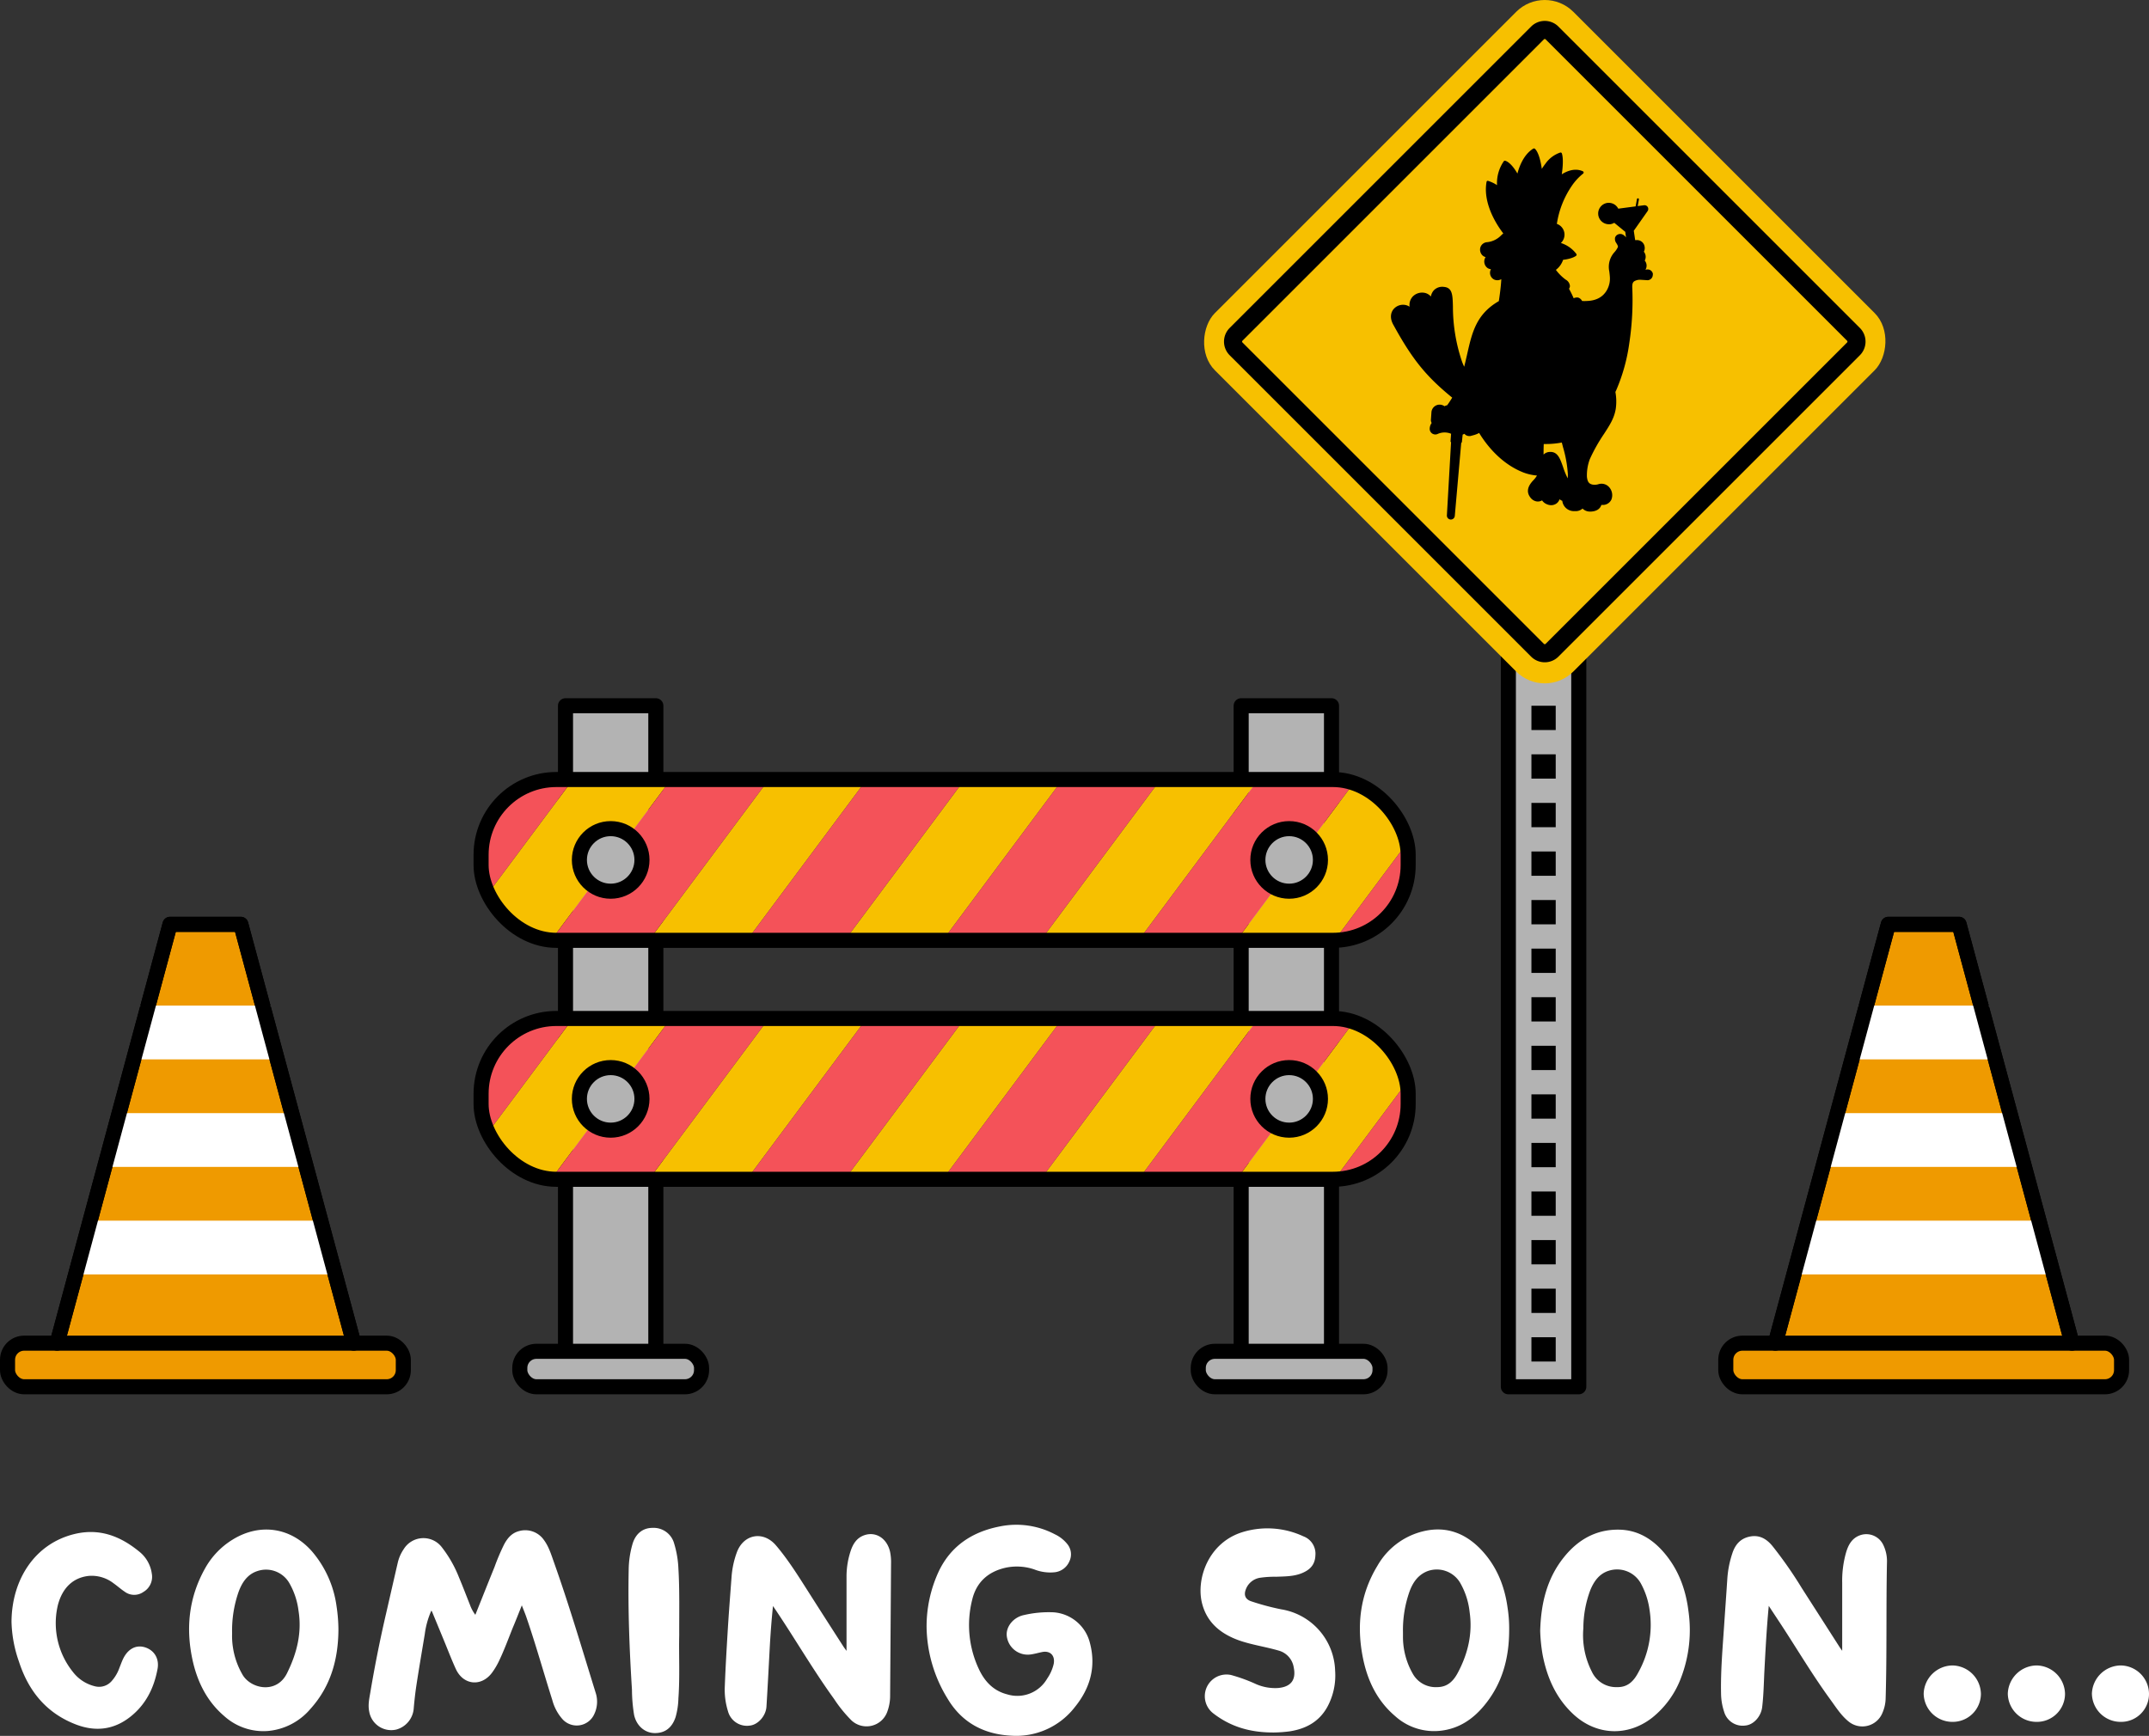 <svg xmlns="http://www.w3.org/2000/svg" xmlns:xlink="http://www.w3.org/1999/xlink" width="712.92" height="576.01" viewBox="0 0 712.92 576.01"><rect x="0" y="0" width="712.92" height="576.01" fill="#333333" stroke="none"/><defs><clipPath id="a"><rect x="159.6" y="258.66" width="307.55" height="53.36" rx="24.97" fill="none"/></clipPath><clipPath id="b"><rect x="159.6" y="337.95" width="307.55" height="53.36" rx="24.97" fill="none"/></clipPath></defs><rect x="500.39" y="172.36" width="23.36" height="287.8" fill="#b3b3b3" stroke="#000" stroke-linecap="round" stroke-linejoin="round" stroke-width="5"/><rect x="428.37" y="29.28" width="168.19" height="168.19" rx="13.41" transform="translate(230.27 -329.16) rotate(45)" fill="#f7c000"/><path d="M512.47,216.76a3.39,3.39,0,0,1-2.41-1l-100-100a3.4,3.4,0,0,1,0-4.82l100-100a3.4,3.4,0,0,1,4.82,0l100,100a3.4,3.4,0,0,1,0,4.82l-100,100A3.39,3.39,0,0,1,512.47,216.76Z" fill="#f7c000"/><path d="M512.47,216.76a3.39,3.39,0,0,1-2.41-1l-100-100a3.4,3.4,0,0,1,0-4.82l100-100a3.4,3.4,0,0,1,4.82,0l100,100a3.4,3.4,0,0,1,0,4.82l-100,100A3.39,3.39,0,0,1,512.47,216.76Z" fill="none" stroke="#000" stroke-linecap="round" stroke-linejoin="round" stroke-width="6"/><path d="M514.15,146.46h-2v0C512.85,146.49,513.52,146.48,514.15,146.46Z" fill="none"/><path d="M487.36,119.3l.06-.38c0,.19-.09.37-.13.56Z" fill="none"/><path d="M518.12,146.84a27.91,27.91,0,0,1-5.43.49h-.56c0,1.42,0,2.61-.06,3.51a3,3,0,0,1,2.1-.88c2.55-.13,3.37,2.2,4.25,4.67l.14.4a25.73,25.73,0,0,0,1.52,3.69c0-.41,0-.85,0-1.35a40.3,40.3,0,0,0-1.58-8.89C518.41,147.94,518.26,147.39,518.12,146.84Z" fill="none"/><path d="M548.36,91.05a1.77,1.77,0,0,0-2-1.63h0l-.49.09a2.61,2.61,0,0,0-.24-3.05,2.62,2.62,0,0,0,.27-1.73,2.51,2.51,0,0,0-.56-1.2,2.64,2.64,0,0,0,.25-1.69,2.55,2.55,0,0,0-2.66-2.17l-.47,0L542,76.57l4.58-6.52a1.24,1.24,0,0,0-1.18-1.94l-2.1.27.4-2.18a.34.34,0,0,0-.27-.39.33.33,0,0,0-.38.27l-.44,2.4-5.76.76a3.65,3.65,0,0,0-1-1.21,3.6,3.6,0,0,0-2.63-.7,3.56,3.56,0,0,0,.46,7.08,3.59,3.59,0,0,0,.47,0,3.56,3.56,0,0,0,1.37-.48l3.66,3,.24,1.86a3,3,0,0,0-1.17-1,1.87,1.87,0,0,0-1.69.1h0a1.65,1.65,0,0,0-.78,1,2.3,2.3,0,0,0,.38,1.7c.65,1,.63,1.26.52,1.49a7.25,7.25,0,0,1-1,1.5,7.25,7.25,0,0,0-1.82,6.4c.06.4.13,1,.19,1.72a7.78,7.78,0,0,1-.92,4.48c-1.3,2.35-3.54,3.59-6.66,3.69a12.14,12.14,0,0,1-1.62,0,2.27,2.27,0,0,0-1.3-1.13,2.53,2.53,0,0,0-1.49.23c-.29-.67-.82-1.83-1.55-3.16a1.59,1.59,0,0,0,.3-1,2.66,2.66,0,0,0-1.37-2,15.28,15.28,0,0,1-3.28-3.26,6.93,6.93,0,0,0,2.39-3.34c3.15-.37,4.26-1.29,4.33-1.35a.46.46,0,0,0,.09-.57,10.31,10.31,0,0,0-5.16-3.66,3.78,3.78,0,0,0-1.33-6.34,30.33,30.33,0,0,1,5-12.68,18.43,18.43,0,0,1,3.7-4,.48.48,0,0,0,.19-.41.47.47,0,0,0-.26-.36c-2.74-1.27-5.58.09-7,1,.77-5.21.06-6.81,0-7a.43.43,0,0,0-.51-.22,9.81,9.81,0,0,0-4.91,3.7,19.92,19.92,0,0,0-1.2,1.71c-.79-5.51-2.2-6.6-2.36-6.71a.44.44,0,0,0-.48,0c-3.27,2-4.72,6.21-5.25,8.27-2.21-3.83-3.9-4.22-4.1-4.25a.44.44,0,0,0-.43.17,12.82,12.82,0,0,0-2.24,7.92,11.77,11.77,0,0,0-2.9-1.39.42.42,0,0,0-.36,0,.41.41,0,0,0-.21.3c-.83,4.49.8,9,2.32,12a32.63,32.63,0,0,0,3.23,5.11l-.61.54a7.56,7.56,0,0,1-4.73,2.37,2.51,2.51,0,0,0-2.23,1.63,2.67,2.67,0,0,0,.63,2.72,2.32,2.32,0,0,0,1.08.6,2.43,2.43,0,0,0-.41,1,2.67,2.67,0,0,0,1,2.59,2.28,2.28,0,0,0,1.18.42,2.43,2.43,0,0,0-.31,1.24,2.46,2.46,0,0,0,1.35,2.19,2.59,2.59,0,0,0,2.39-.12c-.13,2.74-.68,6.39-.82,7.29-7.51,4.33-8.89,10.45-10.49,17.53-.31,1.38-.64,2.79-1,4.24a16.13,16.13,0,0,1-.86-2.11A56.8,56.8,0,0,1,482,101.75c-.1-3.94-.16-6.33-3.06-6.56a3.86,3.86,0,0,0-3.25,1.12,4.05,4.05,0,0,0-1,2.08A3.75,3.75,0,0,0,473,97.27a4.34,4.34,0,0,0-4.38,1.18,4.16,4.16,0,0,0-1,3.33,3.75,3.75,0,0,0-1.9-.64A4.09,4.09,0,0,0,462,103c-.49.8-1.1,2.51.33,4.94h0c6.2,11.28,10.72,16.9,19.43,24-.5.84-1.05,1.68-1.67,2.53a2.67,2.67,0,0,0-.88.33,2.81,2.81,0,0,0-1.55-.53,2.72,2.72,0,0,0-2.79,2.54l-.17,2.45a1.91,1.91,0,0,0,.25,1.09,3.32,3.32,0,0,0-.65,1.8,1.87,1.87,0,0,0,2.56,1.88,5.59,5.59,0,0,1,4.53-.1l-.18,2.45a.43.43,0,0,0,.17.38L480,171a1.32,1.32,0,0,0,.33.95,1.34,1.34,0,0,0,.91.44h.08a1.31,1.31,0,0,0,1.3-1.2l2.13-24.22h0a.43.43,0,0,0,.23-.35l.25-2.4.59-.28a2,2,0,0,0,1.53.75,2,2,0,0,0,.42,0h0l1.35-.37a8,8,0,0,0,1.58-.66c.22.37.46.74.71,1.13,2.65,4,7.21,9.34,14,12a16.61,16.61,0,0,0,4.47,1,7.15,7.15,0,0,1-1.11,1.48c-2.08,2.13-2.43,4-1.09,5.79a3.26,3.26,0,0,0,2.27,1.35h.27a2.52,2.52,0,0,0,1.35-.38,3.44,3.44,0,0,0,1.45,1.22,3.66,3.66,0,0,0,1.57.38,3.06,3.06,0,0,0,1.79-.58,2.91,2.91,0,0,0,1-1.4,2.41,2.41,0,0,0,.57.39l.33.15a3.87,3.87,0,0,0,3.71,3.41l.6,0a3.33,3.33,0,0,0,2.41-.85,3.44,3.44,0,0,0,2.55,1h.28c2.06-.11,3.08-1.1,3.42-2.21h.23a3.11,3.11,0,0,0,3.09-1.77,4,4,0,0,0-.71-4.08,3.38,3.38,0,0,0-3.66-1,4.21,4.21,0,0,1-2,.08c-.82-.22-1.56-.6-1.75-2.59a15.4,15.4,0,0,1,.94-5.77,56.11,56.11,0,0,1,4.76-8.47c1.86-2.87,3.34-5.14,3.86-8.23a17.19,17.19,0,0,0-.11-5.65l.28-.6A59.73,59.73,0,0,0,540.49,114a95.86,95.86,0,0,0,1-18.77c0-1.15.21-1.68.85-2h0a3.73,3.73,0,0,1,2-.39l2.22.14h0a1.78,1.78,0,0,0,1.74-1.9Zm-61,28.25-.07.18c0-.19.09-.37.13-.56Zm32.72,39.42a25.73,25.73,0,0,1-1.52-3.69l-.14-.4c-.88-2.47-1.7-4.8-4.25-4.67a3,3,0,0,0-2.1.88c0-.9,0-2.09.06-3.51h.56a27.91,27.91,0,0,0,5.43-.49c.14.55.29,1.1.43,1.64a40.3,40.3,0,0,1,1.58,8.89C520.13,157.87,520.12,158.31,520.08,158.72Z"/><rect x="508.04" y="443.72" width="8.06" height="8.06"/><rect x="508.04" y="427.6" width="8.06" height="8.06"/><rect x="508.04" y="411.48" width="8.06" height="8.06"/><rect x="508.04" y="395.36" width="8.06" height="8.06"/><rect x="508.04" y="379.24" width="8.06" height="8.06"/><rect x="508.04" y="363.13" width="8.06" height="8.06"/><rect x="508.04" y="347.01" width="8.06" height="8.06"/><rect x="508.04" y="330.89" width="8.06" height="8.06"/><rect x="508.04" y="314.77" width="8.06" height="8.06"/><rect x="508.04" y="298.65" width="8.06" height="8.06"/><rect x="508.04" y="282.54" width="8.06" height="8.06"/><rect x="508.04" y="266.42" width="8.06" height="8.06"/><rect x="508.04" y="250.3" width="8.06" height="8.06"/><rect x="508.04" y="234.18" width="8.06" height="8.06"/><rect x="187.6" y="234.18" width="29.97" height="220.09" fill="#b3b3b3" stroke="#000" stroke-linecap="round" stroke-linejoin="round" stroke-width="5"/><rect x="411.75" y="234.18" width="29.97" height="220.09" fill="#b3b3b3" stroke="#000" stroke-linecap="round" stroke-linejoin="round" stroke-width="5"/><rect x="172.44" y="448.39" width="60.3" height="11.77" rx="5.51" fill="#b3b3b3" stroke="#000" stroke-linecap="round" stroke-linejoin="round" stroke-width="5"/><rect x="397.52" y="448.39" width="60.3" height="11.77" rx="5.51" fill="#b3b3b3" stroke="#000" stroke-linecap="round" stroke-linejoin="round" stroke-width="5"/><g clip-path="url(#a)"><polygon points="200.49 244.98 200.25 244.98 132.82 335.51 133.05 335.51 165.31 335.51 232.74 244.98 200.49 244.98" fill="#f7c000"/><polygon points="265.46 244.98 265.23 244.98 197.79 335.51 198.03 335.51 230.28 335.51 297.71 244.98 265.46 244.98" fill="#f7c000"/><polygon points="330.44 244.98 330.2 244.98 262.77 335.51 263 335.51 295.26 335.51 362.69 244.98 330.44 244.98" fill="#f7c000"/><polygon points="395.41 244.98 395.18 244.98 327.75 335.51 327.98 335.51 360.23 335.51 427.67 244.98 395.41 244.98" fill="#f7c000"/><polygon points="460.39 244.98 460.15 244.98 392.72 335.51 392.96 335.51 425.21 335.51 492.64 244.98 460.39 244.98" fill="#f7c000"/><polygon points="525.37 244.98 525.13 244.98 457.7 335.51 457.93 335.51 490.19 335.51 557.62 244.98 525.37 244.98" fill="#f7c000"/><polygon points="167.76 244.98 100.33 335.51 132.82 335.51 200.25 244.98 167.76 244.98" fill="#f45259"/><polygon points="232.97 244.98 232.74 244.98 165.31 335.51 165.54 335.51 197.79 335.51 265.23 244.98 232.97 244.98" fill="#f45259"/><polygon points="297.95 244.98 297.71 244.98 230.28 335.51 230.52 335.51 262.77 335.51 330.2 244.98 297.95 244.98" fill="#f45259"/><polygon points="362.93 244.98 362.69 244.98 295.26 335.51 295.49 335.51 327.75 335.51 395.18 244.98 362.93 244.98" fill="#f45259"/><polygon points="427.9 244.98 427.67 244.98 360.23 335.51 360.47 335.51 392.72 335.51 460.15 244.98 427.9 244.98" fill="#f45259"/><polygon points="492.88 244.98 492.64 244.98 425.21 335.51 425.45 335.51 457.7 335.51 525.13 244.98 492.88 244.98" fill="#f45259"/><polygon points="557.86 244.98 557.62 244.98 490.19 335.51 490.42 335.51 522.67 335.51 590.11 244.98 557.86 244.98" fill="#f45259"/><polygon points="590.34 244.98 590.11 244.98 522.67 335.51 522.91 335.51 555.4 335.51 622.83 244.98 590.34 244.98" fill="#f7c000"/></g><rect x="159.6" y="258.66" width="307.55" height="53.36" rx="24.97" fill="none" stroke="#000" stroke-linecap="round" stroke-linejoin="round" stroke-width="5"/><g clip-path="url(#b)"><polygon points="200.49 324.27 200.25 324.27 132.82 414.8 133.05 414.8 165.31 414.8 232.74 324.27 200.49 324.27" fill="#f7c000"/><polygon points="265.46 324.27 265.23 324.27 197.79 414.8 198.03 414.8 230.28 414.8 297.71 324.27 265.46 324.27" fill="#f7c000"/><polygon points="330.44 324.27 330.2 324.27 262.77 414.8 263 414.8 295.26 414.8 362.69 324.27 330.44 324.27" fill="#f7c000"/><polygon points="395.41 324.27 395.18 324.27 327.75 414.8 327.98 414.8 360.23 414.8 427.67 324.27 395.41 324.27" fill="#f7c000"/><polygon points="460.39 324.27 460.15 324.27 392.72 414.8 392.96 414.8 425.21 414.8 492.64 324.27 460.39 324.27" fill="#f7c000"/><polygon points="525.37 324.27 525.13 324.27 457.7 414.8 457.93 414.8 490.19 414.8 557.62 324.27 525.37 324.27" fill="#f7c000"/><polygon points="167.76 324.27 100.33 414.8 132.82 414.8 200.25 324.27 167.76 324.27" fill="#f45259"/><polygon points="232.97 324.27 232.74 324.27 165.31 414.8 165.54 414.8 197.79 414.8 265.23 324.27 232.97 324.27" fill="#f45259"/><polygon points="297.95 324.27 297.71 324.27 230.28 414.8 230.52 414.8 262.77 414.8 330.2 324.27 297.95 324.27" fill="#f45259"/><polygon points="362.93 324.27 362.69 324.27 295.26 414.8 295.49 414.8 327.75 414.8 395.18 324.27 362.93 324.27" fill="#f45259"/><polygon points="427.9 324.27 427.67 324.27 360.23 414.8 360.47 414.8 392.72 414.8 460.15 324.27 427.9 324.27" fill="#f45259"/><polygon points="492.88 324.27 492.64 324.27 425.21 414.8 425.45 414.8 457.7 414.8 525.13 324.27 492.88 324.27" fill="#f45259"/><polygon points="557.86 324.27 557.62 324.27 490.19 414.8 490.42 414.8 522.67 414.8 590.11 324.27 557.86 324.27" fill="#f45259"/><polygon points="590.34 324.27 590.11 324.27 522.67 414.8 522.91 414.8 555.4 414.8 622.83 324.27 590.34 324.27" fill="#f7c000"/></g><rect x="159.6" y="337.95" width="307.55" height="53.36" rx="24.97" fill="none" stroke="#000" stroke-linecap="round" stroke-linejoin="round" stroke-width="5"/><circle cx="202.59" cy="285.34" r="10.38" fill="#b3b3b3" stroke="#000" stroke-linecap="round" stroke-linejoin="round" stroke-width="5"/><circle cx="202.59" cy="364.63" r="10.38" fill="#b3b3b3" stroke="#000" stroke-linecap="round" stroke-linejoin="round" stroke-width="5"/><circle cx="427.67" cy="285.34" r="10.38" fill="#b3b3b3" stroke="#000" stroke-linecap="round" stroke-linejoin="round" stroke-width="5"/><circle cx="427.67" cy="364.63" r="10.38" fill="#b3b3b3" stroke="#000" stroke-linecap="round" stroke-linejoin="round" stroke-width="5"/><polygon points="649.91 306.71 626.44 306.71 587.02 452.92 689.33 452.92 649.91 306.71" fill="#ef9a00" stroke="#000" stroke-linecap="round" stroke-linejoin="round" stroke-width="5"/><rect x="572.52" y="445.69" width="131.3" height="14.47" rx="5.51" fill="#ef9a00" stroke="#000" stroke-linecap="round" stroke-linejoin="round" stroke-width="5"/><rect x="597.52" y="405.04" width="81.3" height="17.84" fill="#fff"/><rect x="607.14" y="369.36" width="62.06" height="17.84" fill="#fff"/><rect x="616.59" y="333.68" width="43.17" height="17.84" fill="#fff"/><polyline points="687.38 445.69 649.91 306.71 626.44 306.71 588.97 445.69" fill="none" stroke="#000" stroke-linecap="round" stroke-linejoin="round" stroke-width="5"/><polygon points="79.89 306.71 56.41 306.71 16.99 452.92 119.31 452.92 79.89 306.71" fill="#ef9a00" stroke="#000" stroke-linecap="round" stroke-linejoin="round" stroke-width="5"/><rect x="2.5" y="445.69" width="131.3" height="14.47" rx="5.51" fill="#ef9a00" stroke="#000" stroke-linecap="round" stroke-linejoin="round" stroke-width="5"/><rect x="27.5" y="405.04" width="81.3" height="17.84" fill="#fff"/><rect x="37.12" y="369.36" width="62.06" height="17.84" fill="#fff"/><rect x="46.56" y="333.68" width="43.17" height="17.84" fill="#fff"/><polyline points="117.35 445.69 79.89 306.71 56.41 306.71 18.95 445.69" fill="none" stroke="#000" stroke-linecap="round" stroke-linejoin="round" stroke-width="5"/><path d="M286.69,509.43c-2.5.88-3.74,2.92-4.51,5.28a27.06,27.06,0,0,0-1.35,8.22c0,7.7,0,15.39,0,23.09v1.78c-.47-.65-.73-1-.95-1.32-3.8-5.92-7.61-11.83-11.38-17.77-3.48-5.45-6.89-11-11.07-15.91S246.76,509,244.48,515a29.88,29.88,0,0,0-1.8,8.4c-.4,5.41-.83,10.82-1.17,16.23-.41,6.63-.81,13.26-1.06,19.9a24,24,0,0,0,1.05,8.28,6.51,6.51,0,0,0,7.22,4.78c2.72-.27,5.36-3.19,5.55-6.3.4-6.41.73-12.82,1.07-19.24.25-4.62.59-9.23,1.09-14.14l.93,1.37c6.55,9.76,12.45,19.94,19.34,29.47a44.88,44.88,0,0,0,5.78,7.12,7.31,7.31,0,0,0,11.94-3.08,15,15,0,0,0,.87-4.74q.16-22.11.31-44.21a17.17,17.17,0,0,0-.32-3.91C294.29,510.5,290.57,508.06,286.69,509.43Z" fill="#fff"/><path d="M349.56,535a36.17,36.17,0,0,0-9.74.88c-3.61.69-6.25,3.92-5.81,7.12a7,7,0,0,0,7.77,6c1.29-.16,2.56-.53,3.83-.8,2.76-.6,4.48,1.11,3.95,3.93a14.24,14.24,0,0,1-2.17,4.87,11.43,11.43,0,0,1-13.26,5.22c-4.53-1.16-7.41-4.22-9.32-8.23a34.34,34.34,0,0,1-2.3-23.13c1.36-5.78,5.21-9.32,11.05-10.65a17.9,17.9,0,0,1,9.57.56,14.35,14.35,0,0,0,6.8.93,6,6,0,0,0,4.82-3.59,5.37,5.37,0,0,0-.7-5.79,11.59,11.59,0,0,0-4.1-3.21,27.39,27.39,0,0,0-18.2-2.62c-9.15,1.77-16.3,6.42-20.36,15a43.31,43.31,0,0,0-4,18.41,46.45,46.45,0,0,0,7,23.8c4.78,8,12.16,11.82,21.21,12.24a24.55,24.55,0,0,0,21.05-9.59c5-6.18,7-13.25,4.95-21.08A13.42,13.42,0,0,0,349.56,535Z" fill="#fff"/><path d="M225.06,520.5a33.42,33.42,0,0,0-1.42-8.36,7.06,7.06,0,0,0-7.19-5.16c-3.25,0-5.63,2-6.61,5.33a31.75,31.75,0,0,0-1.27,8.27c-.28,13.4.24,26.77,1.08,40.13a53,53,0,0,0,.71,8.35c.77,3.5,3.4,5.85,6.57,6,3.54.14,6-1.66,7.2-5.31a25,25,0,0,0,.93-6.19c.52-7.17.11-14.34.27-21C225.3,534.84,225.49,527.67,225.06,520.5Z" fill="#fff"/><path d="M48.06,546.6c-3-.91-5.72.59-7.3,4-.42.91-.75,1.85-1.13,2.78A13.16,13.16,0,0,1,37,557.86a5.51,5.51,0,0,1-5.34,1.72,13.07,13.07,0,0,1-7.46-4.78,25.86,25.86,0,0,1-5-22.2c1.48-5.68,5-9.1,10.21-9.68a11.85,11.85,0,0,1,8.25,2.44c1.25.88,2.39,1.92,3.66,2.76a5.3,5.3,0,0,0,6.28.1,5.79,5.79,0,0,0,2.76-6.06,11.31,11.31,0,0,0-4.28-7.4c-6.25-5.1-13.14-7.71-21.29-5.76C11.48,512.19,3.9,524.23,3.82,538.13a42.38,42.38,0,0,0,2.46,13.2c3.18,9.86,9.16,17.17,19,20.92,6.35,2.4,12.34,1.76,17.78-2.45,5.17-4,7.94-9.45,9.15-15.73C53,550.45,51.2,547.56,48.06,546.6Z" fill="#fff"/><path d="M425,534a82,82,0,0,1-9.87-2.64c-1.93-.62-2.56-2-1.86-3.9a6,6,0,0,1,4.58-3.9,32.66,32.66,0,0,1,5.5-.36c2.92-.12,5.87-.07,8.64-1.23s4.28-2.91,4.39-5.92a6.14,6.14,0,0,0-4-6.27,28.19,28.19,0,0,0-20-1.45c-11.54,3.44-15.69,15.69-13.58,23.78,1.65,6.36,6.18,10,12.15,12.17,4.29,1.51,8.81,2.13,13.17,3.4a6.88,6.88,0,0,1,5.07,5.62c.87,4.19-1,6.49-5.3,6.82a15.87,15.87,0,0,1-7.14-1.27,53.81,53.81,0,0,0-8.35-3.05,7.19,7.19,0,0,0-5.86,12.76c5.77,4.45,12.34,6.38,20.17,6.31a43,43,0,0,0,5.16-.38c5.33-.83,9.69-3.16,12.41-8a21.86,21.86,0,0,0,2.64-12.12A21.28,21.28,0,0,0,425,534Z" fill="#fff"/><path d="M103.53,514.82c-7-8-17.23-9.53-26.27-4A26,26,0,0,0,68,520.48c-5.45,9.76-6.46,20.14-4,30.91,1.63,7,4.8,13.29,10.42,18.07a19.39,19.39,0,0,0,14.37,4.92,20.85,20.85,0,0,0,14.19-7.33c6.71-7.43,9.21-16.37,9.29-26.15a52.77,52.77,0,0,0-.61-7.84A35.2,35.2,0,0,0,103.53,514.82Zm-8.32,40.4c-3.4,6.86-11.69,5.26-14.6.73a25.48,25.48,0,0,1-3.31-9.16A24.43,24.43,0,0,1,77,542a39,39,0,0,1,2.14-13.76c1.16-3.15,2.94-5.87,6.28-6.94a8.93,8.93,0,0,1,10.49,3.87,24.46,24.46,0,0,1,3.13,9.37C100.2,541.84,98.48,548.62,95.21,555.22Z" fill="#fff"/><path d="M183.79,518.45c-.92-2.58-1.7-5.23-3.37-7.48a7.54,7.54,0,0,0-8.23-2.92c-2.41.62-3.84,2.34-4.94,4.39a71.79,71.79,0,0,0-3.17,7.45c-2.13,5.25-4.22,10.52-6.39,15.94a12.29,12.29,0,0,1-1.76-3.26c-1.23-3.08-2.4-6.18-3.69-9.23a40.11,40.11,0,0,0-5.62-9.88,7.68,7.68,0,0,0-12.71.61,13.24,13.24,0,0,0-1.94,4.4c-1.32,5.69-2.61,11.38-3.92,17.07q-3,12.93-5.19,26c-.35,2.09-.83,4.17-.38,6.36a7.41,7.41,0,0,0,9,6,7.87,7.87,0,0,0,5.78-7.14c.24-2.69.54-5.38.95-8,.85-5.52,1.79-11,2.71-16.54a28,28,0,0,1,2.17-7.77,1.45,1.45,0,0,1,.21.26q2.1,5.07,4.19,10.15c1.23,3,2.38,6,3.73,8.94,2.47,5.38,8.44,6,12,1.25a23.87,23.87,0,0,0,2.45-4.17c1.66-3.51,3-7.17,4.44-10.76,1-2.36,1.92-4.72,3-7.43.58,1.49,1.05,2.61,1.45,3.75,3.16,9.15,5.75,18.47,8.67,27.69a15.52,15.52,0,0,0,3.43,6.39,6.37,6.37,0,0,0,10.49-1.75,9.58,9.58,0,0,0,.44-7.13C193.11,547.2,188.85,532.7,183.79,518.45Z" fill="#fff"/><path d="M552.14,515.32c-3.95-4.67-8.88-7.68-15.13-7.75-7.63-.09-13.62,3.4-18.26,9.24-5.59,7-7.55,15.3-7.8,24.3a55.2,55.2,0,0,0,.81,8c1.46,7.54,4.42,14.32,10.15,19.67,7.56,7.07,18,7.57,26.18,1.2a30.7,30.7,0,0,0,9.66-13.46,44.35,44.35,0,0,0,2.39-21.9C559.25,527.44,556.87,520.89,552.14,515.32Zm-8.57,39.5c-1.53,2.95-3.53,5.09-7.13,5a8.85,8.85,0,0,1-8.35-5.12,26.6,26.6,0,0,1-2.82-14.42,36.34,36.34,0,0,1,2.24-12.47c1.19-3,3-5.64,6.25-6.62a9,9,0,0,1,10.58,4.22,25.24,25.24,0,0,1,2.87,8.64A32.32,32.32,0,0,1,543.57,554.82Z" fill="#fff"/><path d="M617,509.45c-2.54.94-3.74,3-4.5,5.44a34.17,34.17,0,0,0-1.36,10.35v22.52c-.49-.69-.76-1.06-1-1.44q-6.18-9.66-12.37-19.31a137.88,137.88,0,0,0-9.76-14c-1.91-2.33-4.25-3.77-7.44-3.16s-4.93,2.69-5.87,5.56a33.75,33.75,0,0,0-1.67,8.46c-.34,5.28-.73,10.55-1.08,15.83-.5,7.4-1.15,14.81-1,22.24a19.64,19.64,0,0,0,1,6,6.41,6.41,0,0,0,7.17,4.61c2.67-.29,5.1-3,5.47-6.08.48-4,.54-8,.74-12,.37-7.07.74-14.13,1.45-21.61,1.24,1.9,2.29,3.49,3.34,5.08,5.73,8.67,11,17.66,17.13,26.06,1.85,2.54,3.54,5.24,6,7.22a7.19,7.19,0,0,0,11.25-2.88,12.66,12.66,0,0,0,1.05-4.7c.45-15,.13-30.09.44-45.13a12.34,12.34,0,0,0-1.28-6A6.23,6.23,0,0,0,617,509.45Z" fill="#fff"/><path d="M647.74,552.63a9.68,9.68,0,0,0-9.57,9.37,9.53,9.53,0,0,0,9.54,9.35,9.34,9.34,0,0,0,9.45-9.24A9.61,9.61,0,0,0,647.74,552.63Z" fill="#fff"/><path d="M675.66,552.63a9.68,9.68,0,0,0-9.58,9.35,9.51,9.51,0,0,0,9.52,9.37,9.32,9.32,0,0,0,9.46-9.22A9.59,9.59,0,0,0,675.66,552.63Z" fill="#fff"/><path d="M491.43,514.3c-5.31-5.63-11.79-8.06-19.46-6.15a23.92,23.92,0,0,0-15,11.38c-5.8,9.54-7,19.89-4.81,30.67,1.51,7.49,4.71,14.16,10.65,19.22a19.26,19.26,0,0,0,15.39,4.84c5.94-.75,10.5-3.87,14.2-8.36,6-7.24,8.24-15.72,8.26-24.93a44.55,44.55,0,0,0-.54-7.57C499.13,526.17,496.47,519.66,491.43,514.3ZM483.65,555c-1.49,2.83-3.47,4.81-6.88,4.82a8.7,8.7,0,0,1-8.15-4.55,24.66,24.66,0,0,1-3.19-12.41v-1.18a38.35,38.35,0,0,1,2.15-13.52c1.09-3,2.77-5.53,5.9-6.79a9,9,0,0,1,10.85,3.72,24.68,24.68,0,0,1,3.2,9.73C488.58,542,487,548.69,483.65,555Z" fill="#fff"/><path d="M703.46,552.63a9.69,9.69,0,0,0-9.48,9.31,9.52,9.52,0,0,0,9.62,9.41,9.24,9.24,0,0,0,9.32-9.32A9.5,9.5,0,0,0,703.46,552.63Z" fill="#fff"/></svg>